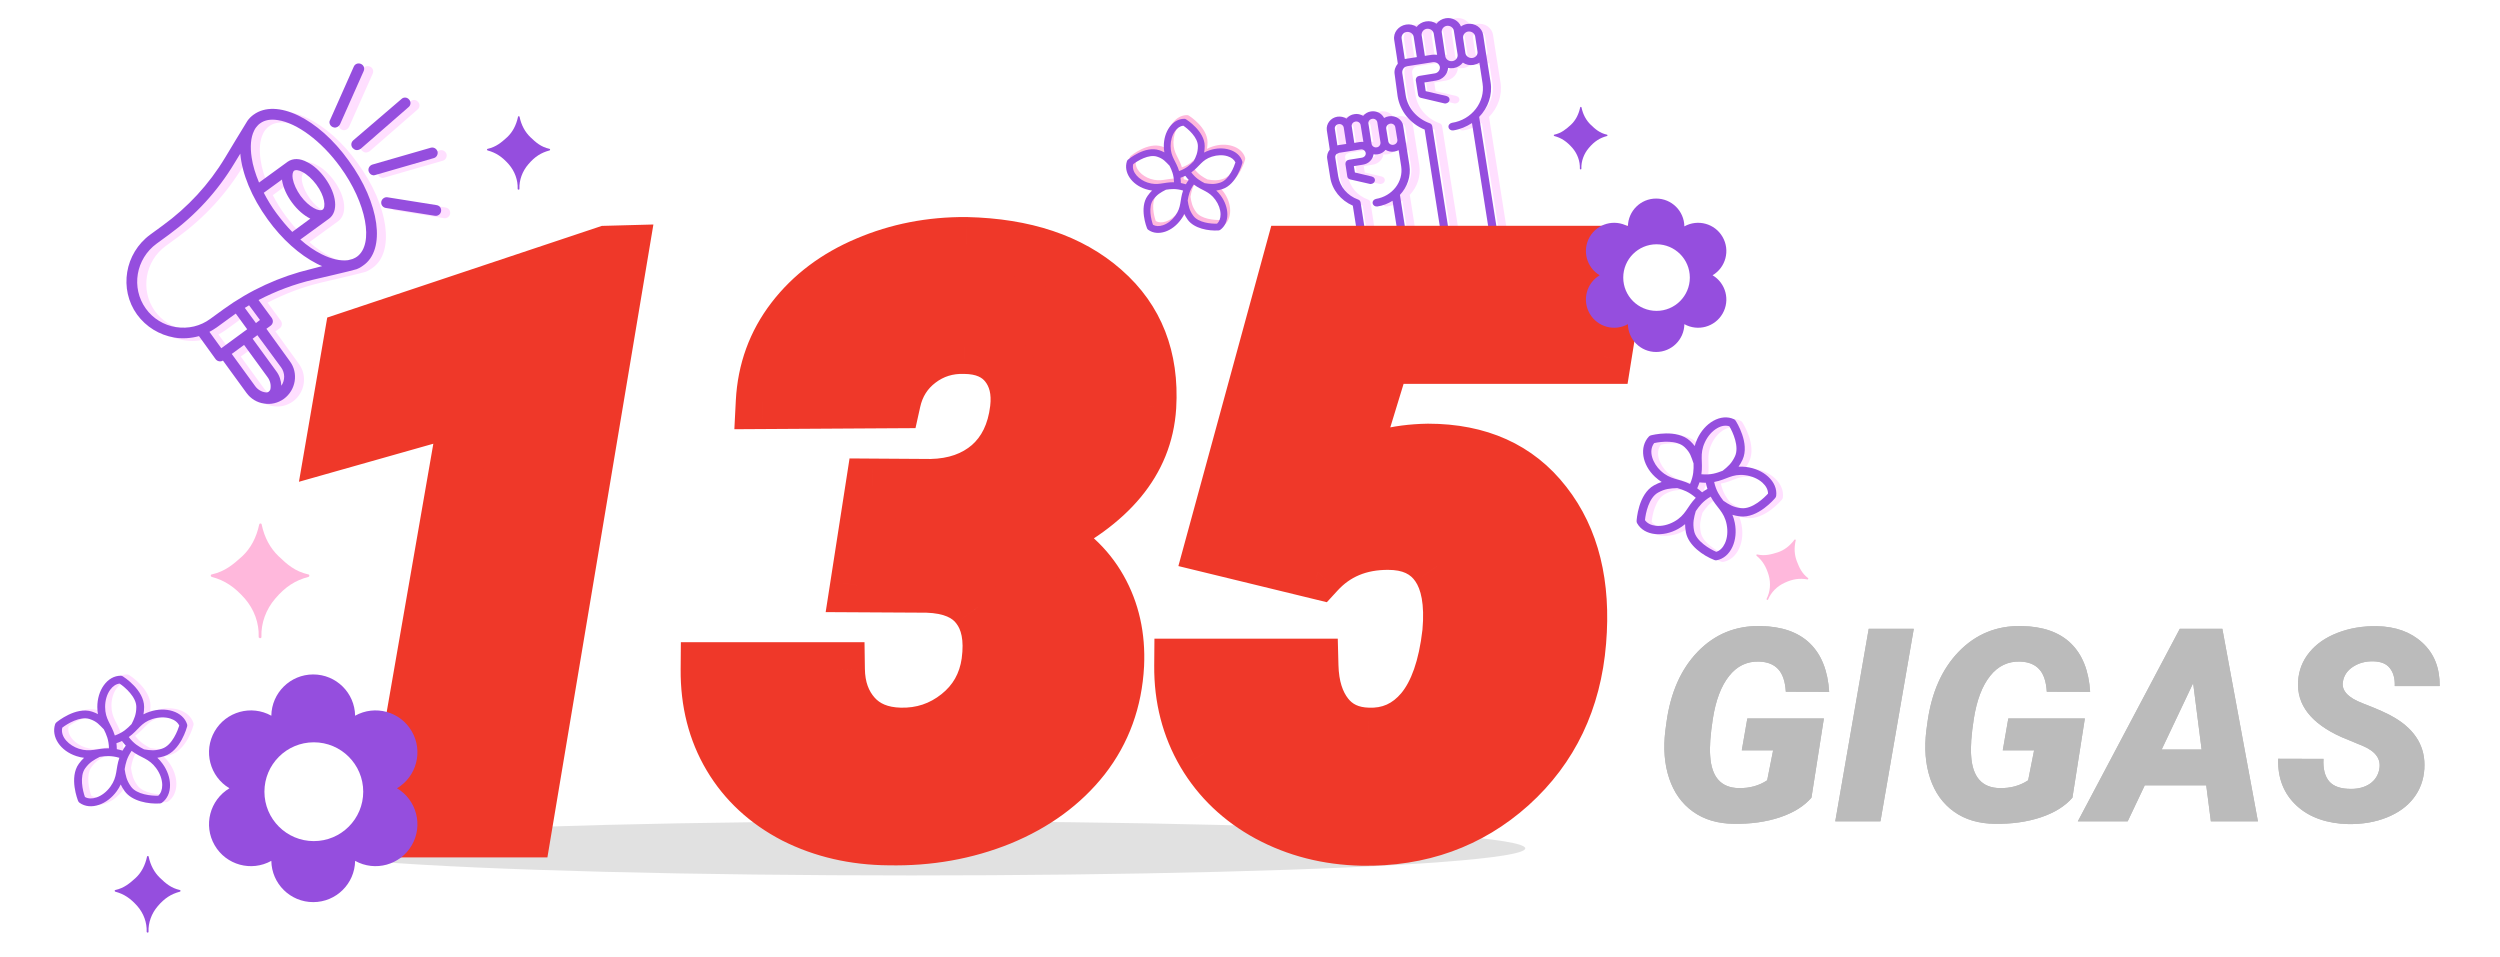 <svg width="277" height="106" viewBox="0 0 277 106" fill="none" xmlns="http://www.w3.org/2000/svg">
<g clip-path="url(#clip0)">
<g clip-path="url(#clip1)">
<path d="M172.218 15.073C173.005 15.28 173.596 15.68 174.217 16.384C174.777 17.032 175.08 17.86 175.05 18.688V18.702V18.716C175.05 18.716 175.05 18.73 175.065 18.73C175.065 18.73 175.065 18.743 175.08 18.743L175.096 18.757C175.096 18.757 175.111 18.757 175.111 18.771H175.126H175.141C175.186 18.771 175.217 18.743 175.217 18.702C175.217 18.702 175.217 18.702 175.217 18.688C175.186 17.874 175.489 17.032 176.05 16.384C176.656 15.666 177.262 15.28 178.049 15.073C178.095 15.059 178.11 15.031 178.11 14.99C178.11 14.949 178.079 14.921 178.049 14.921C177.246 14.742 176.762 14.314 176.247 13.817C175.747 13.334 175.398 12.699 175.232 11.913C175.232 11.913 175.232 11.913 175.232 11.899C175.232 11.885 175.232 11.885 175.217 11.885C175.217 11.885 175.217 11.885 175.217 11.871L175.202 11.857C175.202 11.857 175.202 11.857 175.186 11.857C175.186 11.857 175.171 11.857 175.171 11.844H175.156H175.141C175.141 11.844 175.126 11.844 175.126 11.857C175.126 11.857 175.126 11.857 175.111 11.857L175.096 11.871C175.096 11.871 175.096 11.871 175.096 11.885C175.096 11.885 175.096 11.899 175.08 11.899C175.08 11.899 175.08 11.899 175.08 11.913C174.914 12.699 174.565 13.348 174.066 13.817C173.52 14.314 173.02 14.742 172.218 14.921C172.187 14.921 172.157 14.949 172.157 14.99C172.157 15.031 172.187 15.059 172.218 15.073Z" fill="#954EDE"/>
</g>
<path d="M154.988 12.883C154.801 12.907 154.613 12.977 154.449 13.071C154.192 12.556 153.607 12.251 152.998 12.345C152.647 12.392 152.342 12.579 152.132 12.837C151.851 12.673 151.499 12.579 151.148 12.649C150.797 12.696 150.493 12.883 150.282 13.141C149.978 12.954 149.65 12.883 149.275 12.93C148.526 13.047 148.011 13.726 148.105 14.429C148.315 15.716 148.386 16.325 148.432 16.582C148.198 16.863 148.081 17.238 148.152 17.613L148.479 19.649C148.69 21.031 149.65 22.201 150.984 22.787L152.061 29.646C152.108 29.881 152.319 30.021 152.576 29.998C152.811 29.951 152.998 29.74 152.951 29.506L151.851 22.436C151.827 22.295 151.734 22.155 151.57 22.108C150.399 21.686 149.556 20.703 149.369 19.532L149.041 17.472C149.018 17.308 149.065 17.168 149.205 17.051C149.205 17.051 149.205 17.051 149.229 17.051C149.299 17.004 149.392 16.957 149.463 16.934L151.851 16.559C152.132 16.512 152.366 16.7 152.413 16.934C152.459 17.191 152.272 17.425 151.991 17.472L150.54 17.706C150.423 17.73 150.329 17.776 150.259 17.87C150.188 17.964 150.165 18.081 150.165 18.174L150.376 19.556C150.399 19.72 150.54 19.86 150.703 19.884L152.857 20.375C152.928 20.399 152.974 20.399 153.045 20.375C153.209 20.352 153.372 20.235 153.419 20.071C153.489 19.837 153.349 19.626 153.091 19.556L151.219 19.111L151.101 18.409L152.108 18.245C152.74 18.151 153.209 17.66 153.279 17.098C153.419 17.121 153.583 17.121 153.747 17.098C154.098 17.051 154.403 16.863 154.613 16.606C154.894 16.77 155.245 16.863 155.597 16.793C155.76 16.77 155.924 16.7 156.065 16.629L156.346 18.432C156.603 20.141 155.362 21.733 153.56 22.038C153.326 22.084 153.138 22.295 153.185 22.529C153.232 22.763 153.443 22.904 153.7 22.88C154.332 22.787 154.894 22.553 155.386 22.248L156.439 28.897C156.486 29.131 156.697 29.272 156.954 29.248C157.189 29.202 157.376 28.991 157.329 28.757L156.205 21.593C157.025 20.726 157.446 19.532 157.259 18.315L156.556 13.89C156.439 13.235 155.737 12.766 154.988 12.883ZM149.275 16.114C149.205 15.623 149.088 14.85 148.994 14.288C148.948 14.031 149.135 13.796 149.416 13.75C149.697 13.703 149.931 13.89 149.978 14.124L150.259 15.95L149.322 16.091C149.322 16.114 149.299 16.114 149.275 16.114ZM151.71 15.74L151.148 15.833L150.867 14.007C150.821 13.75 151.008 13.516 151.289 13.469C151.57 13.422 151.804 13.609 151.851 13.843L152.155 15.716C151.991 15.716 151.851 15.716 151.71 15.74ZM153.63 16.325C153.349 16.372 153.115 16.184 153.068 15.95L152.717 13.703C152.67 13.445 152.857 13.211 153.138 13.164C153.419 13.118 153.653 13.305 153.7 13.539L154.051 15.787C154.075 16.044 153.887 16.302 153.63 16.325ZM155.479 16.044C155.199 16.091 154.964 15.904 154.918 15.669L154.683 14.241C154.66 13.984 154.847 13.75 155.128 13.703C155.409 13.656 155.643 13.843 155.69 14.078L155.924 15.506C155.948 15.763 155.76 15.997 155.479 16.044Z" fill="#FFDFFF"/>
<path d="M165.687 5.556L165.43 3.87C165.313 3.074 164.517 2.512 163.65 2.653C163.393 2.699 163.159 2.793 162.971 2.933C162.714 2.301 162.011 1.903 161.286 2.02C160.841 2.091 160.49 2.325 160.256 2.629C159.928 2.395 159.506 2.301 159.085 2.372C158.64 2.442 158.289 2.676 158.055 2.98C157.727 2.746 157.306 2.653 156.884 2.723C156.041 2.863 155.433 3.612 155.573 4.432C155.831 6.047 155.924 6.75 155.971 7.054C155.69 7.382 155.55 7.803 155.62 8.225L155.948 10.659C156.205 12.298 157.329 13.703 158.944 14.358L161.122 28.242C161.169 28.476 161.379 28.616 161.637 28.593C161.871 28.546 162.058 28.335 162.011 28.101L159.787 13.984C159.764 13.843 159.67 13.703 159.506 13.656C158.078 13.141 157.048 11.947 156.837 10.519L156.463 8.084C156.439 7.873 156.51 7.663 156.674 7.499C156.674 7.499 156.697 7.499 156.697 7.475C156.791 7.405 156.908 7.358 157.025 7.335L159.858 6.89C160.232 6.843 160.56 7.077 160.63 7.405C160.677 7.756 160.419 8.084 160.068 8.131L158.336 8.412C158.219 8.435 158.125 8.482 158.055 8.576C157.985 8.669 157.961 8.786 157.961 8.88L158.219 10.519C158.242 10.683 158.383 10.823 158.546 10.847L161.122 11.455C161.192 11.479 161.239 11.479 161.309 11.455C161.473 11.432 161.637 11.315 161.684 11.151C161.754 10.917 161.613 10.706 161.356 10.636L159.062 10.098L158.921 9.138L160.209 8.927C160.958 8.81 161.496 8.225 161.543 7.522C161.731 7.569 161.941 7.569 162.152 7.546C162.597 7.475 162.948 7.241 163.182 6.937C163.51 7.171 163.931 7.265 164.353 7.194C164.587 7.148 164.821 7.077 165.008 6.937L165.359 9.231C165.687 11.291 164.165 13.281 161.965 13.609C161.731 13.656 161.543 13.867 161.59 14.101C161.637 14.335 161.848 14.476 162.105 14.452C162.878 14.335 163.58 14.031 164.189 13.633L166.343 27.352C166.389 27.586 166.6 27.727 166.858 27.703C167.092 27.656 167.279 27.446 167.232 27.212L164.985 12.954C165.968 11.947 166.483 10.542 166.249 9.091L165.687 5.556ZM156.744 6.539C156.65 5.954 156.51 4.994 156.393 4.268C156.346 3.917 156.58 3.589 156.954 3.542C157.329 3.495 157.657 3.729 157.727 4.057L158.078 6.328L156.884 6.515C156.837 6.515 156.791 6.539 156.744 6.539ZM159.741 6.071L158.968 6.188L158.617 3.917C158.57 3.566 158.827 3.238 159.179 3.191C159.553 3.144 159.881 3.378 159.951 3.706L160.326 6.071C160.139 6.047 159.928 6.047 159.741 6.071ZM162.011 6.773C161.637 6.82 161.309 6.586 161.239 6.258L160.841 3.589C160.794 3.238 161.052 2.91 161.403 2.863C161.777 2.816 162.105 3.051 162.175 3.378L162.597 6.047C162.644 6.398 162.386 6.726 162.011 6.773ZM164.236 6.422C163.861 6.469 163.533 6.235 163.463 5.907L163.205 4.221C163.159 3.87 163.416 3.542 163.767 3.495C164.142 3.449 164.47 3.683 164.54 4.01L164.797 5.696C164.868 6.047 164.61 6.375 164.236 6.422Z" fill="#FFDFFF"/>
<path d="M153.894 12.883C153.707 12.907 153.519 12.977 153.356 13.071C153.098 12.556 152.513 12.251 151.904 12.345C151.553 12.392 151.249 12.579 151.038 12.837C150.757 12.673 150.406 12.579 150.055 12.649C149.703 12.696 149.399 12.883 149.188 13.141C148.884 12.954 148.556 12.883 148.182 12.93C147.432 13.047 146.917 13.726 147.011 14.429C147.222 15.716 147.292 16.325 147.339 16.582C147.105 16.863 146.988 17.238 147.058 17.613L147.386 19.649C147.596 21.031 148.556 22.201 149.891 22.787L150.968 29.646C151.014 29.881 151.225 30.021 151.483 29.998C151.717 29.951 151.904 29.74 151.857 29.506L150.757 22.436C150.733 22.295 150.64 22.155 150.476 22.108C149.305 21.686 148.463 20.703 148.275 19.532L147.947 17.472C147.924 17.308 147.971 17.168 148.111 17.051C148.111 17.051 148.111 17.051 148.135 17.051C148.205 17.004 148.299 16.957 148.369 16.934L150.757 16.559C151.038 16.512 151.272 16.7 151.319 16.934C151.366 17.191 151.178 17.425 150.897 17.472L149.446 17.706C149.329 17.73 149.235 17.776 149.165 17.87C149.095 17.964 149.071 18.081 149.071 18.174L149.282 19.556C149.305 19.72 149.446 19.86 149.61 19.884L151.764 20.375C151.834 20.399 151.881 20.399 151.951 20.375C152.115 20.352 152.279 20.235 152.325 20.071C152.396 19.837 152.255 19.626 151.998 19.556L150.125 19.111L150.008 18.409L151.014 18.245C151.647 18.151 152.115 17.66 152.185 17.098C152.325 17.121 152.489 17.121 152.653 17.098C153.004 17.051 153.309 16.863 153.519 16.606C153.8 16.77 154.152 16.863 154.503 16.793C154.667 16.77 154.831 16.7 154.971 16.629L155.252 18.432C155.51 20.141 154.269 21.733 152.466 22.038C152.232 22.084 152.045 22.295 152.091 22.529C152.138 22.763 152.349 22.904 152.606 22.88C153.239 22.787 153.8 22.553 154.292 22.248L155.346 28.897C155.392 29.131 155.603 29.272 155.861 29.248C156.095 29.202 156.282 28.991 156.235 28.757L155.112 21.593C155.931 20.726 156.352 19.532 156.165 18.315L155.463 13.89C155.346 13.235 154.643 12.766 153.894 12.883ZM148.182 16.114C148.111 15.623 147.994 14.85 147.901 14.288C147.854 14.031 148.041 13.796 148.322 13.75C148.603 13.703 148.837 13.89 148.884 14.124L149.165 15.95L148.228 16.091C148.228 16.114 148.205 16.114 148.182 16.114ZM150.616 15.74L150.055 15.833L149.774 14.007C149.727 13.75 149.914 13.516 150.195 13.469C150.476 13.422 150.71 13.609 150.757 13.843L151.061 15.716C150.897 15.716 150.757 15.716 150.616 15.74ZM152.536 16.325C152.255 16.372 152.021 16.184 151.974 15.95L151.623 13.703C151.576 13.445 151.764 13.211 152.045 13.164C152.325 13.118 152.56 13.305 152.606 13.539L152.958 15.787C152.981 16.044 152.794 16.302 152.536 16.325ZM154.386 16.044C154.105 16.091 153.871 15.904 153.824 15.669L153.59 14.241C153.566 13.984 153.754 13.75 154.035 13.703C154.316 13.656 154.55 13.843 154.596 14.078L154.831 15.506C154.854 15.763 154.667 15.997 154.386 16.044Z" fill="#954EDE"/>
<path d="M164.593 5.556L164.336 3.87C164.219 3.074 163.423 2.512 162.557 2.653C162.299 2.699 162.065 2.793 161.878 2.933C161.62 2.301 160.918 1.903 160.192 2.02C159.747 2.091 159.396 2.325 159.162 2.629C158.834 2.395 158.413 2.301 157.991 2.372C157.546 2.442 157.195 2.676 156.961 2.98C156.633 2.746 156.212 2.653 155.79 2.723C154.948 2.863 154.339 3.612 154.479 4.432C154.737 6.047 154.831 6.75 154.877 7.054C154.596 7.382 154.456 7.803 154.526 8.225L154.854 10.659C155.112 12.298 156.235 13.703 157.851 14.358L160.028 28.242C160.075 28.476 160.286 28.616 160.543 28.593C160.777 28.546 160.965 28.335 160.918 28.101L158.694 13.984C158.67 13.843 158.577 13.703 158.413 13.656C156.985 13.141 155.954 11.947 155.744 10.519L155.369 8.084C155.346 7.873 155.416 7.663 155.58 7.499C155.58 7.499 155.603 7.499 155.603 7.475C155.697 7.405 155.814 7.358 155.931 7.335L158.764 6.89C159.138 6.843 159.466 7.077 159.536 7.405C159.583 7.756 159.326 8.084 158.975 8.131L157.242 8.412C157.125 8.435 157.031 8.482 156.961 8.576C156.891 8.669 156.867 8.786 156.867 8.88L157.125 10.519C157.148 10.683 157.289 10.823 157.453 10.847L160.028 11.455C160.098 11.479 160.145 11.479 160.215 11.455C160.379 11.432 160.543 11.315 160.59 11.151C160.66 10.917 160.52 10.706 160.262 10.636L157.968 10.098L157.827 9.138L159.115 8.927C159.864 8.81 160.403 8.225 160.449 7.522C160.637 7.569 160.847 7.569 161.058 7.546C161.503 7.475 161.854 7.241 162.088 6.937C162.416 7.171 162.837 7.265 163.259 7.194C163.493 7.148 163.727 7.077 163.914 6.937L164.266 9.231C164.593 11.291 163.072 13.281 160.871 13.609C160.637 13.656 160.449 13.867 160.496 14.101C160.543 14.335 160.754 14.476 161.011 14.452C161.784 14.335 162.486 14.031 163.095 13.633L165.249 27.352C165.296 27.586 165.506 27.727 165.764 27.703C165.998 27.656 166.185 27.446 166.139 27.212L163.891 12.954C164.874 11.947 165.389 10.542 165.155 9.091L164.593 5.556ZM155.65 6.539C155.556 5.954 155.416 4.994 155.299 4.268C155.252 3.917 155.486 3.589 155.861 3.542C156.235 3.495 156.563 3.729 156.633 4.057L156.985 6.328L155.79 6.515C155.744 6.515 155.697 6.539 155.65 6.539ZM158.647 6.071L157.874 6.188L157.523 3.917C157.476 3.566 157.734 3.238 158.085 3.191C158.459 3.144 158.787 3.378 158.857 3.706L159.232 6.071C159.045 6.047 158.834 6.047 158.647 6.071ZM160.918 6.773C160.543 6.82 160.215 6.586 160.145 6.258L159.747 3.589C159.7 3.238 159.958 2.91 160.309 2.863C160.684 2.816 161.011 3.051 161.082 3.378L161.503 6.047C161.55 6.398 161.292 6.726 160.918 6.773ZM163.142 6.422C162.767 6.469 162.439 6.235 162.369 5.907L162.112 4.221C162.065 3.87 162.322 3.542 162.674 3.495C163.048 3.449 163.376 3.683 163.446 4.01L163.704 5.696C163.774 6.047 163.516 6.375 163.142 6.422Z" fill="#954EDE"/>
<g filter="url(#filter0_f)">
<ellipse cx="101" cy="94" rx="68" ry="3" fill="#C4C4C4" fill-opacity="0.5"/>
</g>
<path d="M200.71 88.378C199.909 89.315 198.742 90.043 197.209 90.561C195.676 91.068 193.977 91.308 192.111 91.278C190.324 91.259 188.815 90.81 187.585 89.931C186.354 89.052 185.476 87.826 184.948 86.254C184.421 84.682 184.279 82.909 184.523 80.936L184.641 80.058C185.09 76.747 186.252 74.125 188.127 72.191C190.012 70.258 192.316 69.315 195.041 69.364C197.424 69.403 199.255 70.043 200.534 71.283C201.813 72.523 202.526 74.315 202.673 76.659L197.868 76.644C197.8 75.502 197.517 74.667 197.019 74.14C196.53 73.612 195.832 73.334 194.924 73.305C193.576 73.256 192.463 73.788 191.584 74.901C190.705 76.005 190.104 77.587 189.782 79.647C189.509 81.405 189.411 82.772 189.489 83.749C189.636 86.103 190.695 87.294 192.668 87.323C193.859 87.343 194.904 87.055 195.803 86.459L196.462 83.134H192.99L193.605 79.603H202.087L200.71 88.378ZM208.356 91H203.347L207.053 69.672H212.048L208.356 91ZM229.626 88.378C228.825 89.315 227.658 90.043 226.125 90.561C224.592 91.068 222.893 91.308 221.027 91.278C219.24 91.259 217.731 90.81 216.501 89.931C215.271 89.052 214.392 87.826 213.864 86.254C213.337 84.682 213.195 82.909 213.439 80.936L213.557 80.058C214.006 76.747 215.168 74.125 217.043 72.191C218.928 70.258 221.232 69.315 223.957 69.364C226.34 69.403 228.171 70.043 229.45 71.283C230.729 72.523 231.442 74.315 231.589 76.659L226.784 76.644C226.716 75.502 226.433 74.667 225.935 74.14C225.446 73.612 224.748 73.334 223.84 73.305C222.492 73.256 221.379 73.788 220.5 74.901C219.621 76.005 219.021 77.587 218.698 79.647C218.425 81.405 218.327 82.772 218.405 83.749C218.552 86.103 219.611 87.294 221.584 87.323C222.775 87.343 223.82 87.055 224.719 86.459L225.378 83.134H221.906L222.521 79.603H231.003L229.626 88.378ZM244.45 87.016H237.639L235.749 91H230.227L241.521 69.672H246.237L250.178 91H244.963L244.45 87.016ZM239.514 83.046H243.938L243 75.692L239.514 83.046ZM263.625 85.228C263.84 84.125 263.244 83.27 261.838 82.665L259.436 81.669C256.066 80.155 254.465 78.095 254.631 75.487C254.699 74.296 255.109 73.236 255.861 72.309C256.613 71.371 257.653 70.644 258.981 70.126C260.31 69.608 261.76 69.359 263.332 69.379C265.441 69.418 267.136 70.033 268.415 71.225C269.704 72.416 270.339 74.013 270.319 76.015H265.339C265.368 75.194 265.192 74.54 264.812 74.052C264.44 73.554 263.825 73.295 262.966 73.275C262.126 73.256 261.384 73.451 260.739 73.861C260.095 74.272 259.714 74.823 259.597 75.517C259.411 76.493 260.134 77.294 261.765 77.919C263.405 78.544 264.597 79.081 265.339 79.53C267.673 80.927 268.767 82.811 268.62 85.185C268.542 86.415 268.146 87.494 267.434 88.422C266.721 89.35 265.729 90.067 264.46 90.575C263.2 91.083 261.784 91.327 260.212 91.308C259.06 91.288 257.99 91.107 257.004 90.766C256.018 90.424 255.173 89.926 254.47 89.272C253.044 87.953 252.36 86.22 252.419 84.071L257.443 84.086C257.385 85.18 257.595 86.01 258.073 86.576C258.552 87.133 259.357 87.411 260.49 87.411C261.33 87.411 262.028 87.221 262.585 86.84C263.151 86.449 263.498 85.912 263.625 85.228Z" fill="#BBBBBB"/>
<path d="M58.113 92H43.611L51.785 44.978L36.888 49.197L38.909 37.464L67.21 28.016L68.836 27.972L58.113 92ZM96.697 53.812L103.157 53.855C105.794 53.797 107.962 53.035 109.661 51.57C111.36 50.076 112.371 47.996 112.693 45.33C112.928 43.338 112.532 41.697 111.507 40.408C110.481 39.119 108.943 38.46 106.893 38.431C104.988 38.372 103.304 38.899 101.839 40.013C100.374 41.126 99.436 42.605 99.026 44.451L84.524 44.539C84.7 41.082 85.814 38.02 87.864 35.355C89.915 32.688 92.64 30.638 96.038 29.202C99.466 27.737 103.143 27.02 107.068 27.049C113.514 27.195 118.582 28.895 122.273 32.147C125.965 35.369 127.649 39.676 127.327 45.066C126.946 51.102 123.006 55.877 115.506 59.393C118.348 60.799 120.472 62.747 121.878 65.237C123.284 67.728 123.914 70.54 123.768 73.675C123.562 77.601 122.317 81.028 120.032 83.958C117.747 86.858 114.686 89.1 110.848 90.682C107.01 92.234 102.894 92.967 98.499 92.879C94.661 92.85 91.175 92.044 88.04 90.462C84.935 88.851 82.547 86.639 80.877 83.826C79.207 81.014 78.387 77.791 78.416 74.158H92.83C92.859 76.238 93.475 77.952 94.676 79.3C95.877 80.647 97.561 81.351 99.73 81.409C102.161 81.468 104.314 80.75 106.189 79.256C108.064 77.762 109.178 75.799 109.529 73.367C109.881 70.76 109.485 68.724 108.343 67.259C107.229 65.765 105.354 64.974 102.718 64.886L94.983 64.842L96.697 53.812ZM134.271 60.535L143.147 28.016H179.622L177.776 39.529H153.299L149.388 52.317C151.761 50.794 154.705 50.003 158.221 49.944C163.846 49.944 168.167 51.893 171.185 55.789C174.231 59.685 175.491 64.783 174.964 71.082C174.437 77.586 171.902 82.889 167.361 86.99C162.82 91.062 157.327 93.04 150.882 92.923C147.103 92.835 143.66 91.956 140.555 90.286C137.479 88.616 135.091 86.346 133.392 83.475C131.692 80.574 130.857 77.337 130.887 73.763H145.301C145.359 76.048 145.931 77.879 147.015 79.256C148.099 80.633 149.622 81.351 151.585 81.409C153.987 81.497 155.979 80.603 157.562 78.728C159.144 76.824 160.154 73.939 160.594 70.071C160.887 66.819 160.447 64.358 159.275 62.688C158.104 60.989 156.272 60.14 153.782 60.14C150.589 60.14 147.996 61.224 146.004 63.392L134.271 60.535Z" fill="#EF3829"/>
<path d="M58.113 92V95H60.653L61.072 92.496L58.113 92ZM43.611 92L40.656 91.486L40.045 95H43.611V92ZM51.785 44.978L54.741 45.492L55.558 40.792L50.968 42.092L51.785 44.978ZM36.888 49.197L33.931 48.688L33.123 53.382L37.705 52.084L36.888 49.197ZM38.909 37.464L37.959 34.618L36.257 35.186L35.953 36.955L38.909 37.464ZM67.21 28.016L67.129 25.017L66.683 25.029L66.26 25.17L67.21 28.016ZM68.836 27.972L71.795 28.467L72.396 24.874L68.755 24.973L68.836 27.972ZM58.113 89H43.611V95H58.113V89ZM46.567 92.514L54.741 45.492L48.83 44.465L40.656 91.486L46.567 92.514ZM50.968 42.092L36.07 46.311L37.705 52.084L52.603 47.865L50.968 42.092ZM39.844 49.707L41.866 37.973L35.953 36.955L33.931 48.688L39.844 49.707ZM39.859 40.309L68.16 30.861L66.26 25.17L37.959 34.618L39.859 40.309ZM67.291 31.015L68.917 30.971L68.755 24.973L67.129 25.017L67.291 31.015ZM65.877 27.476L55.154 91.504L61.072 92.496L71.795 28.467L65.877 27.476ZM96.697 53.812L96.718 50.812L94.13 50.794L93.733 53.351L96.697 53.812ZM103.157 53.855L103.137 56.855L103.18 56.856L103.224 56.855L103.157 53.855ZM109.661 51.57L111.62 53.843L111.631 53.833L111.642 53.823L109.661 51.57ZM112.693 45.33L115.672 45.69L115.673 45.681L112.693 45.33ZM106.893 38.431L106.8 41.429L106.825 41.43L106.85 41.43L106.893 38.431ZM99.026 44.451L99.044 47.451L101.436 47.437L101.955 45.102L99.026 44.451ZM84.524 44.539L81.528 44.387L81.367 47.558L84.543 47.539L84.524 44.539ZM96.038 29.202L97.206 31.966L97.217 31.961L96.038 29.202ZM107.068 27.049L107.137 24.05L107.114 24.049L107.091 24.049L107.068 27.049ZM122.273 32.147L120.29 34.398L120.3 34.406L122.273 32.147ZM127.327 45.066L130.321 45.255L130.322 45.245L127.327 45.066ZM115.506 59.393L114.233 56.676L108.594 59.319L114.175 62.081L115.506 59.393ZM123.768 73.675L126.763 73.831L126.764 73.823L126.764 73.815L123.768 73.675ZM120.032 83.958L122.389 85.815L122.393 85.809L122.398 85.803L120.032 83.958ZM110.848 90.682L111.973 93.463L111.982 93.459L111.991 93.455L110.848 90.682ZM98.499 92.879L98.559 89.879L98.54 89.879L98.522 89.879L98.499 92.879ZM88.04 90.462L86.658 93.125L86.673 93.133L86.688 93.14L88.04 90.462ZM78.416 74.158V71.158H75.44L75.416 74.134L78.416 74.158ZM92.83 74.158L95.83 74.116L95.788 71.158H92.83V74.158ZM99.73 81.409L99.648 84.408L99.657 84.408L99.73 81.409ZM109.529 73.367L112.498 73.796L112.5 73.782L112.502 73.768L109.529 73.367ZM108.343 67.259L105.937 69.051L105.957 69.078L105.977 69.104L108.343 67.259ZM102.718 64.886L102.818 61.887L102.776 61.886L102.735 61.886L102.718 64.886ZM94.983 64.842L92.019 64.381L91.484 67.822L94.966 67.842L94.983 64.842ZM96.677 56.812L103.137 56.855L103.178 50.855L96.718 50.812L96.677 56.812ZM103.224 56.855C106.429 56.783 109.304 55.839 111.62 53.843L107.702 49.298C106.62 50.231 105.159 50.81 103.091 50.856L103.224 56.855ZM111.642 53.823C113.995 51.754 115.278 48.944 115.672 45.69L109.715 44.97C109.464 47.048 108.725 48.398 107.68 49.317L111.642 53.823ZM115.673 45.681C115.979 43.079 115.483 40.587 113.855 38.541L109.159 42.276C109.582 42.807 109.877 43.597 109.714 44.98L115.673 45.681ZM113.855 38.541C112.135 36.379 109.644 35.47 106.935 35.431L106.85 41.43C108.242 41.45 108.828 41.86 109.159 42.276L113.855 38.541ZM106.985 35.432C104.42 35.353 102.056 36.079 100.024 37.624L103.654 42.401C104.551 41.719 105.557 41.391 106.8 41.429L106.985 35.432ZM100.024 37.624C97.977 39.18 96.657 41.283 96.098 43.8L101.955 45.102C102.216 43.928 102.771 43.072 103.654 42.401L100.024 37.624ZM99.008 41.451L84.506 41.539L84.543 47.539L99.044 47.451L99.008 41.451ZM87.52 44.691C87.666 41.824 88.574 39.352 90.242 37.184L85.486 33.525C83.053 36.689 81.734 40.34 81.528 44.387L87.52 44.691ZM90.242 37.184C91.947 34.967 94.237 33.22 97.206 31.966L94.871 26.439C91.042 28.056 87.883 30.41 85.486 33.525L90.242 37.184ZM97.217 31.961C100.245 30.667 103.511 30.022 107.046 30.049L107.091 24.049C102.775 24.017 98.686 24.808 94.859 26.444L97.217 31.961ZM107 30.048C112.961 30.183 117.275 31.741 120.29 34.398L124.257 29.895C119.889 26.048 114.066 24.207 107.137 24.05L107 30.048ZM120.3 34.406C123.214 36.95 124.606 40.316 124.332 44.887L130.322 45.245C130.693 39.036 128.716 33.788 124.246 29.887L120.3 34.406ZM124.333 44.877C124.046 49.425 121.158 53.43 114.233 56.676L116.779 62.109C124.854 58.324 129.846 52.778 130.321 45.255L124.333 44.877ZM114.175 62.081C116.539 63.251 118.187 64.802 119.266 66.713L124.49 63.762C122.756 60.692 120.156 58.347 116.836 56.704L114.175 62.081ZM119.266 66.713C120.368 68.664 120.894 70.907 120.771 73.535L126.764 73.815C126.934 70.173 126.201 66.791 124.49 63.762L119.266 66.713ZM120.772 73.518C120.597 76.868 119.551 79.697 117.667 82.113L122.398 85.803C125.084 82.359 126.528 78.334 126.763 73.831L120.772 73.518ZM117.676 82.101C115.748 84.549 113.126 86.498 109.704 87.908L111.991 93.455C116.245 91.702 119.747 89.168 122.389 85.815L117.676 82.101ZM109.723 87.901C106.284 89.292 102.573 89.96 98.559 89.879L98.439 95.878C103.214 95.974 107.736 95.177 111.973 93.463L109.723 87.901ZM98.522 89.879C95.102 89.853 92.077 89.139 89.392 87.784L86.688 93.14C90.273 94.949 94.22 95.846 98.476 95.879L98.522 89.879ZM89.422 87.799C86.777 86.427 84.82 84.592 83.457 82.295L78.297 85.358C80.273 88.686 83.092 91.274 86.658 93.125L89.422 87.799ZM83.457 82.295C82.096 80.003 81.391 77.33 81.416 74.182L75.416 74.134C75.383 78.252 76.318 82.024 78.297 85.358L83.457 82.295ZM78.416 77.158H92.83V71.158H78.416V77.158ZM89.83 74.201C89.868 76.885 90.683 79.329 92.436 81.296L96.915 77.304C96.267 76.576 95.851 75.591 95.83 74.116L89.83 74.201ZM92.436 81.296C94.297 83.384 96.833 84.332 99.648 84.408L99.811 78.41C98.29 78.369 97.457 77.911 96.915 77.304L92.436 81.296ZM99.657 84.408C102.782 84.484 105.625 83.542 108.059 81.602L104.32 76.91C103.004 77.958 101.541 78.452 99.802 78.41L99.657 84.408ZM108.059 81.602C110.547 79.619 112.041 76.963 112.498 73.796L106.56 72.938C106.315 74.635 105.582 75.904 104.32 76.91L108.059 81.602ZM112.502 73.768C112.916 70.698 112.524 67.741 110.708 65.414L105.977 69.104C106.447 69.706 106.845 70.821 106.556 72.966L112.502 73.768ZM110.748 65.466C108.89 62.972 105.969 61.992 102.818 61.887L102.618 67.884C104.74 67.955 105.569 68.557 105.937 69.051L110.748 65.466ZM102.735 61.886L95 61.842L94.966 67.842L102.701 67.886L102.735 61.886ZM97.948 65.302L99.662 54.272L93.733 53.351L92.019 64.381L97.948 65.302ZM134.271 60.535L131.376 59.745L130.564 62.721L133.561 63.45L134.271 60.535ZM143.147 28.016V25.016H140.857L140.253 27.226L143.147 28.016ZM179.622 28.016L182.584 28.491L183.141 25.016H179.622V28.016ZM177.776 39.529V42.529H180.334L180.739 40.004L177.776 39.529ZM153.299 39.529V36.529H151.079L150.43 38.652L153.299 39.529ZM149.388 52.317L146.519 51.44L144.127 59.259L151.008 54.842L149.388 52.317ZM158.221 49.944V46.944H158.196L158.171 46.945L158.221 49.944ZM171.185 55.789L168.813 57.626L168.821 57.637L171.185 55.789ZM174.964 71.082L171.974 70.832L171.974 70.84L174.964 71.082ZM167.361 86.99L169.364 89.224L169.372 89.216L167.361 86.99ZM150.882 92.923L150.812 95.922L150.82 95.922L150.827 95.922L150.882 92.923ZM140.555 90.286L139.123 92.923L139.134 92.928L140.555 90.286ZM133.392 83.475L130.803 84.991L130.81 85.003L133.392 83.475ZM130.887 73.763V70.763H127.911L127.887 73.738L130.887 73.763ZM145.301 73.763L148.3 73.686L148.225 70.763H145.301V73.763ZM151.585 81.409L151.695 78.411L151.685 78.411L151.674 78.41L151.585 81.409ZM157.562 78.728L159.854 80.663L159.862 80.654L159.869 80.646L157.562 78.728ZM160.594 70.071L163.575 70.41L163.579 70.375L163.582 70.341L160.594 70.071ZM159.275 62.688L156.806 64.392L156.813 64.402L156.82 64.412L159.275 62.688ZM146.004 63.392L145.294 66.306L147.015 66.725L148.213 65.421L146.004 63.392ZM137.165 61.325L146.042 28.806L140.253 27.226L131.376 59.745L137.165 61.325ZM143.147 31.016H179.622V25.016H143.147V31.016ZM176.66 27.541L174.814 39.054L180.739 40.004L182.584 28.491L176.66 27.541ZM177.776 36.529H153.299V42.529H177.776V36.529ZM150.43 38.652L146.519 51.44L152.257 53.195L156.168 40.407L150.43 38.652ZM151.008 54.842C152.809 53.686 155.176 52.995 158.271 52.944L158.171 46.945C154.235 47.01 150.713 47.902 147.767 49.793L151.008 54.842ZM158.221 52.944C163.067 52.944 166.449 54.573 168.813 57.626L173.556 53.952C169.885 49.212 164.625 46.944 158.221 46.944V52.944ZM168.821 57.637C171.284 60.786 172.457 65.069 171.974 70.832L177.953 71.332C178.526 64.497 177.179 58.585 173.548 53.941L168.821 57.637ZM171.974 70.84C171.504 76.637 169.284 81.211 165.35 84.764L169.372 89.216C174.521 84.567 177.369 78.535 177.954 71.325L171.974 70.84ZM165.358 84.757C161.416 88.292 156.671 90.028 150.936 89.923L150.827 95.922C157.983 96.052 164.225 93.833 169.364 89.224L165.358 84.757ZM150.952 89.924C147.61 89.846 144.635 89.074 141.976 87.644L139.134 92.928C142.685 94.838 146.595 95.824 150.812 95.922L150.952 89.924ZM141.986 87.65C139.362 86.225 137.382 84.328 135.973 81.947L130.81 85.003C132.799 88.364 135.595 91.007 139.123 92.923L141.986 87.65ZM135.98 81.958C134.572 79.555 133.861 76.856 133.887 73.787L127.887 73.738C127.853 77.818 128.813 81.594 130.803 84.991L135.98 81.958ZM130.887 76.763H145.301V70.763H130.887V76.763ZM142.302 73.84C142.372 76.575 143.067 79.091 144.657 81.112L149.372 77.4C148.795 76.667 148.347 75.521 148.3 73.686L142.302 73.84ZM144.657 81.112C146.361 83.276 148.765 84.326 151.495 84.408L151.674 78.41C150.479 78.375 149.836 77.99 149.372 77.4L144.657 81.112ZM151.475 84.407C154.821 84.53 157.692 83.226 159.854 80.663L155.269 76.794C154.267 77.981 153.153 78.465 151.695 78.411L151.475 84.407ZM159.869 80.646C161.981 78.103 163.104 74.552 163.575 70.41L157.613 69.733C157.205 73.325 156.306 75.546 155.254 76.811L159.869 80.646ZM163.582 70.341C163.902 66.781 163.493 63.475 161.731 60.965L156.82 64.412C157.402 65.242 157.871 66.858 157.606 69.802L163.582 70.341ZM161.745 60.985C159.893 58.3 157.027 57.14 153.782 57.14V63.14C155.518 63.14 156.314 63.678 156.806 64.392L161.745 60.985ZM153.782 57.14C149.829 57.14 146.407 58.519 143.795 61.362L148.213 65.421C149.585 63.928 151.349 63.14 153.782 63.14V57.14ZM146.714 60.477L134.98 57.62L133.561 63.45L145.294 66.306L146.714 60.477Z" fill="#EF3829"/>
<path d="M200.71 88.378C199.909 89.315 198.742 90.043 197.209 90.561C195.676 91.068 193.977 91.308 192.111 91.278C190.324 91.259 188.815 90.81 187.585 89.931C186.354 89.052 185.476 87.826 184.948 86.254C184.421 84.682 184.279 82.909 184.523 80.936L184.641 80.058C185.09 76.747 186.252 74.125 188.127 72.191C190.012 70.258 192.316 69.315 195.041 69.364C197.424 69.403 199.255 70.043 200.534 71.283C201.813 72.523 202.526 74.315 202.673 76.659L197.868 76.644C197.8 75.502 197.517 74.667 197.019 74.14C196.53 73.612 195.832 73.334 194.924 73.305C193.576 73.256 192.463 73.788 191.584 74.901C190.705 76.005 190.104 77.587 189.782 79.647C189.509 81.405 189.411 82.772 189.489 83.749C189.636 86.103 190.695 87.294 192.668 87.323C193.859 87.343 194.904 87.055 195.803 86.459L196.462 83.134H192.99L193.605 79.603H202.087L200.71 88.378ZM208.356 91H203.347L207.053 69.672H212.048L208.356 91ZM229.626 88.378C228.825 89.315 227.658 90.043 226.125 90.561C224.592 91.068 222.893 91.308 221.027 91.278C219.24 91.259 217.731 90.81 216.501 89.931C215.271 89.052 214.392 87.826 213.864 86.254C213.337 84.682 213.195 82.909 213.439 80.936L213.557 80.058C214.006 76.747 215.168 74.125 217.043 72.191C218.928 70.258 221.232 69.315 223.957 69.364C226.34 69.403 228.171 70.043 229.45 71.283C230.729 72.523 231.442 74.315 231.589 76.659L226.784 76.644C226.716 75.502 226.433 74.667 225.935 74.14C225.446 73.612 224.748 73.334 223.84 73.305C222.492 73.256 221.379 73.788 220.5 74.901C219.621 76.005 219.021 77.587 218.698 79.647C218.425 81.405 218.327 82.772 218.405 83.749C218.552 86.103 219.611 87.294 221.584 87.323C222.775 87.343 223.82 87.055 224.719 86.459L225.378 83.134H221.906L222.521 79.603H231.003L229.626 88.378ZM244.45 87.016H237.639L235.749 91H230.227L241.521 69.672H246.237L250.178 91H244.963L244.45 87.016ZM239.514 83.046H243.938L243 75.692L239.514 83.046ZM263.625 85.228C263.84 84.125 263.244 83.27 261.838 82.665L259.436 81.669C256.066 80.155 254.465 78.095 254.631 75.487C254.699 74.296 255.109 73.236 255.861 72.309C256.613 71.371 257.653 70.644 258.981 70.126C260.31 69.608 261.76 69.359 263.332 69.379C265.441 69.418 267.136 70.033 268.415 71.225C269.704 72.416 270.339 74.013 270.319 76.015H265.339C265.368 75.194 265.192 74.54 264.812 74.052C264.44 73.554 263.825 73.295 262.966 73.275C262.126 73.256 261.384 73.451 260.739 73.861C260.095 74.272 259.714 74.823 259.597 75.517C259.411 76.493 260.134 77.294 261.765 77.919C263.405 78.544 264.597 79.081 265.339 79.53C267.673 80.927 268.767 82.811 268.62 85.185C268.542 86.415 268.146 87.494 267.434 88.422C266.721 89.35 265.729 90.067 264.46 90.575C263.2 91.083 261.784 91.327 260.212 91.308C259.06 91.288 257.99 91.107 257.004 90.766C256.018 90.424 255.173 89.926 254.47 89.272C253.044 87.953 252.36 86.22 252.419 84.071L257.443 84.086C257.385 85.18 257.595 86.01 258.073 86.576C258.552 87.133 259.357 87.411 260.49 87.411C261.33 87.411 262.028 87.221 262.585 86.84C263.151 86.449 263.498 85.912 263.625 85.228Z" fill="#BBBBBB"/>
<g clip-path="url(#clip2)">
<path d="M29.096 12.997C28.833 13.181 28.596 13.418 28.412 13.681C28.28 13.865 25.94 17.757 25.94 17.757C24.151 20.729 21.811 23.254 19.023 25.279L17.656 26.278C14.815 28.356 14.158 32.327 16.183 35.141C17.182 36.508 18.655 37.403 20.312 37.692C21.232 37.85 22.179 37.771 23.047 37.534L24.888 40.085C24.993 40.217 25.125 40.295 25.282 40.322C25.414 40.348 25.572 40.322 25.703 40.243L28.307 43.819C28.78 44.477 29.49 44.898 30.253 45.003C31.015 45.134 31.804 44.95 32.462 44.477C33.777 43.504 34.092 41.637 33.119 40.322L30.516 36.719L30.989 36.377C31.121 36.272 31.2 36.14 31.226 35.982C31.252 35.825 31.2 35.667 31.121 35.535L29.648 33.537C31.568 32.537 33.593 31.775 35.723 31.275C35.723 31.275 40.167 30.249 40.509 30.118C40.877 29.986 41.219 29.723 41.219 29.723C43.797 27.988 43.06 22.78 39.641 18.099C36.275 13.366 31.62 11.156 29.096 12.997ZM24.204 37.061C24.493 36.903 24.756 36.745 25.019 36.561L26.466 35.509C26.676 35.351 26.913 35.194 27.123 35.036L28.386 36.771L25.519 38.849L24.204 37.061ZM29.28 43.083L26.676 39.506L28.044 38.507L30.647 42.084C30.936 42.478 31.042 42.925 30.963 43.399C30.91 43.635 30.674 43.819 30.437 43.767C29.99 43.714 29.569 43.477 29.28 43.083ZM32.146 40.979C32.593 41.584 32.593 42.399 32.173 43.004C32.146 42.426 31.962 41.847 31.594 41.374L28.99 37.797L29.516 37.403L32.146 40.979ZM29.806 35.746L29.359 36.088L28.123 34.404C28.28 34.299 28.438 34.22 28.596 34.115L29.806 35.746ZM35.486 30.065C31.962 30.907 28.701 32.406 25.756 34.536L24.309 35.588C23.205 36.403 21.863 36.719 20.496 36.508C19.155 36.298 17.945 35.562 17.156 34.457C15.525 32.169 16.052 28.934 18.366 27.251L19.733 26.252C22.652 24.122 25.098 21.465 26.965 18.362L27.623 17.284C27.807 19.467 28.859 22.097 30.674 24.595C32.252 26.778 34.198 28.514 36.117 29.487C36.301 29.592 36.512 29.671 36.696 29.75L35.486 30.065ZM32.252 20.151C32.252 20.177 32.252 20.203 32.252 20.256C32.383 21.045 32.751 21.886 33.33 22.675C33.961 23.543 34.697 24.148 35.381 24.49L33.382 25.963C32.778 25.358 32.199 24.648 31.647 23.911C31.094 23.175 30.621 22.386 30.227 21.623L32.252 20.151ZM36.775 23.517C36.433 23.78 35.276 23.28 34.329 21.991C33.882 21.36 33.566 20.677 33.461 20.098C33.382 19.677 33.461 19.309 33.619 19.204C33.698 19.151 33.829 19.125 33.987 19.151C34.145 19.177 34.329 19.23 34.513 19.335C35.039 19.598 35.618 20.124 36.065 20.729C37.011 22.018 37.117 23.254 36.775 23.517ZM40.562 28.724C40.404 28.829 40.325 28.882 40.062 28.987C39.799 29.066 39.562 29.118 39.562 29.118C38.747 29.224 37.748 29.013 36.643 28.461C35.854 28.067 35.039 27.514 34.276 26.831L37.459 24.516C38.511 23.753 38.327 21.834 37.011 20.019C36.433 19.23 35.749 18.599 35.039 18.257C34.198 17.836 33.435 17.836 32.883 18.231L29.701 20.545C29.306 19.598 29.017 18.678 28.885 17.784C28.701 16.574 28.78 15.548 29.148 14.812C29.148 14.812 29.253 14.575 29.385 14.418C29.49 14.286 29.648 14.102 29.806 13.997C30.332 13.602 31.015 13.497 31.804 13.629C33.882 13.944 36.591 15.916 38.695 18.809C41.614 22.78 42.455 27.33 40.562 28.724Z" fill="#FFDFFF"/>
<path d="M49.372 22.991L43.928 22.123C43.613 22.071 43.297 22.308 43.244 22.623C43.192 22.965 43.428 23.254 43.744 23.307L49.188 24.175C49.53 24.227 49.819 23.991 49.872 23.675C49.924 23.36 49.714 23.044 49.372 22.991Z" fill="#FFDFFF"/>
<path d="M41.85 19.282C41.929 19.519 42.113 19.676 42.324 19.703C42.403 19.729 42.508 19.703 42.587 19.676L49.056 17.809C49.372 17.73 49.556 17.388 49.477 17.073C49.372 16.757 49.056 16.573 48.741 16.652L42.271 18.519C41.929 18.624 41.745 18.94 41.85 19.282Z" fill="#FFDFFF"/>
<path d="M40.089 16.679C40.194 16.785 40.325 16.863 40.457 16.89C40.614 16.916 40.798 16.863 40.956 16.758L46.269 12.13C46.532 11.919 46.558 11.525 46.321 11.288C46.111 11.025 45.716 10.999 45.48 11.236L40.141 15.838C39.904 16.048 39.878 16.416 40.089 16.679Z" fill="#FFDFFF"/>
<path d="M37.853 14.365C37.906 14.392 37.958 14.392 38.011 14.418C38.274 14.471 38.537 14.313 38.668 14.076L41.298 8.159C41.43 7.843 41.298 7.501 40.983 7.37C40.667 7.238 40.325 7.37 40.194 7.686L37.564 13.603C37.432 13.866 37.564 14.208 37.853 14.365Z" fill="#FFDFFF"/>
<path d="M28.096 12.707C27.833 12.891 27.597 13.128 27.413 13.391C27.281 13.575 24.941 17.467 24.941 17.467C23.152 20.439 20.812 22.963 18.024 24.988L16.656 25.988C13.816 28.065 13.159 32.036 15.184 34.85C16.183 36.218 17.656 37.112 19.313 37.401C20.233 37.559 21.18 37.48 22.048 37.243L23.889 39.794C23.994 39.926 24.125 40.005 24.283 40.031C24.415 40.057 24.572 40.031 24.704 39.952L27.307 43.529C27.781 44.186 28.491 44.607 29.253 44.712C30.016 44.844 30.805 44.66 31.463 44.186C32.778 43.213 33.093 41.346 32.12 40.031L29.517 36.428L29.99 36.086C30.121 35.981 30.2 35.85 30.227 35.692C30.253 35.534 30.2 35.376 30.121 35.245L28.649 33.246C30.568 32.247 32.593 31.484 34.724 30.984C34.724 30.984 39.168 29.959 39.51 29.827C39.878 29.696 40.22 29.433 40.22 29.433C42.797 27.697 42.061 22.49 38.642 17.809C35.276 13.101 30.621 10.866 28.096 12.707ZM23.205 36.77C23.494 36.612 23.757 36.455 24.02 36.27L25.466 35.218C25.677 35.061 25.914 34.903 26.124 34.745L27.386 36.481L24.52 38.585L23.205 36.77ZM28.28 42.793L25.677 39.216L27.044 38.217L29.648 41.793C29.937 42.188 30.043 42.635 29.964 43.108C29.911 43.345 29.674 43.529 29.438 43.476C28.991 43.424 28.57 43.187 28.28 42.793ZM31.147 40.715C31.594 41.32 31.594 42.135 31.173 42.74C31.147 42.161 30.963 41.583 30.595 41.109L27.991 37.533L28.517 37.138L31.147 40.715ZM28.806 35.455L28.359 35.797L27.123 34.114C27.281 34.009 27.439 33.93 27.597 33.825L28.806 35.455ZM34.487 29.801C30.963 30.643 27.702 32.142 24.756 34.272L23.31 35.324C22.206 36.139 20.864 36.455 19.497 36.244C18.155 36.034 16.946 35.297 16.157 34.193C14.5 31.879 15.052 28.67 17.366 26.987L18.734 25.988C21.653 23.858 24.099 21.201 25.966 18.098L26.624 17.02C26.808 19.203 27.86 21.832 29.674 24.331C31.252 26.514 33.198 28.249 35.118 29.222C35.302 29.328 35.513 29.407 35.697 29.485L34.487 29.801ZM31.252 19.886C31.252 19.913 31.252 19.939 31.252 19.992C31.384 20.78 31.752 21.622 32.331 22.411C32.962 23.279 33.698 23.884 34.382 24.226L32.383 25.698C31.778 25.093 31.2 24.384 30.647 23.647C30.095 22.911 29.622 22.122 29.227 21.359L31.252 19.886ZM35.749 23.226C35.407 23.489 34.25 22.99 33.303 21.701C32.856 21.07 32.541 20.386 32.436 19.808C32.357 19.387 32.436 19.018 32.593 18.913C32.672 18.861 32.804 18.834 32.962 18.861C33.119 18.887 33.303 18.94 33.488 19.045C34.014 19.308 34.592 19.834 35.039 20.439C36.012 21.727 36.117 22.99 35.749 23.226ZM39.563 28.433C39.405 28.539 39.326 28.591 39.063 28.697C38.8 28.775 38.563 28.828 38.563 28.828C37.748 28.933 36.749 28.723 35.644 28.171C34.855 27.776 34.04 27.224 33.277 26.54L36.459 24.226C37.511 23.463 37.327 21.543 36.012 19.729C35.434 18.94 34.75 18.308 34.04 17.967C33.225 17.52 32.462 17.52 31.883 17.914L28.701 20.228C28.307 19.282 28.017 18.361 27.886 17.467C27.702 16.257 27.781 15.232 28.149 14.495C28.149 14.495 28.254 14.258 28.386 14.101C28.491 13.969 28.649 13.785 28.806 13.68C29.332 13.285 30.016 13.18 30.805 13.312C32.883 13.627 35.592 15.6 37.695 18.493C40.615 22.49 41.456 27.04 39.563 28.433Z" fill="#954EDE"/>
<path d="M48.373 22.727L42.929 21.859C42.614 21.806 42.298 22.043 42.245 22.359C42.193 22.701 42.429 22.99 42.745 23.042L48.189 23.91C48.531 23.963 48.82 23.726 48.873 23.41C48.925 23.069 48.715 22.779 48.373 22.727Z" fill="#954EDE"/>
<path d="M40.851 18.994C40.93 19.23 41.114 19.388 41.325 19.415C41.404 19.441 41.509 19.415 41.588 19.388L48.057 17.521C48.373 17.442 48.557 17.1 48.478 16.785C48.373 16.469 48.057 16.285 47.742 16.364L41.272 18.231C40.93 18.336 40.746 18.678 40.851 18.994Z" fill="#954EDE"/>
<path d="M39.09 16.416C39.195 16.521 39.326 16.6 39.458 16.626C39.615 16.652 39.8 16.6 39.957 16.494L45.27 11.866C45.533 11.656 45.559 11.261 45.322 11.024C45.112 10.761 44.717 10.735 44.481 10.972L39.142 15.548C38.879 15.784 38.853 16.153 39.09 16.416Z" fill="#954EDE"/>
<path d="M36.854 14.074C36.907 14.101 36.959 14.101 37.012 14.127C37.275 14.18 37.538 14.022 37.669 13.785L40.299 7.868C40.431 7.552 40.299 7.21 39.983 7.079C39.668 6.947 39.326 7.079 39.194 7.395L36.565 13.312C36.407 13.575 36.565 13.943 36.854 14.074Z" fill="#954EDE"/>
</g>
<path d="M54.028 16.671C54.954 16.914 55.648 17.384 56.378 18.211C57.037 18.974 57.393 19.947 57.357 20.92V20.936V20.952C57.357 20.952 57.357 20.968 57.375 20.968C57.375 20.968 57.375 20.985 57.393 20.985L57.41 21.001C57.41 21.001 57.428 21.001 57.428 21.017H57.446H57.464C57.517 21.017 57.553 20.985 57.553 20.936C57.553 20.936 57.553 20.936 57.553 20.92C57.517 19.963 57.873 18.974 58.532 18.211C59.244 17.368 59.956 16.914 60.882 16.671C60.935 16.654 60.953 16.622 60.953 16.573C60.953 16.525 60.917 16.492 60.882 16.492C59.938 16.282 59.368 15.779 58.763 15.195C58.176 14.627 57.766 13.881 57.571 12.957C57.571 12.957 57.571 12.957 57.571 12.941C57.571 12.925 57.571 12.925 57.553 12.925C57.553 12.925 57.553 12.925 57.553 12.908L57.535 12.892C57.535 12.892 57.535 12.892 57.517 12.892C57.517 12.892 57.499 12.892 57.499 12.876H57.482H57.464C57.464 12.876 57.446 12.876 57.446 12.892C57.446 12.892 57.446 12.892 57.428 12.892L57.41 12.908C57.41 12.908 57.41 12.908 57.41 12.925C57.41 12.925 57.41 12.941 57.393 12.941C57.393 12.941 57.393 12.941 57.393 12.957C57.197 13.881 56.787 14.644 56.2 15.195C55.559 15.779 54.972 16.282 54.028 16.492C53.993 16.492 53.957 16.525 53.957 16.573C53.957 16.622 53.993 16.654 54.028 16.671Z" fill="#954EDE"/>
<g clip-path="url(#clip3)">
<path d="M194.631 61.581C195.299 62.135 195.69 62.786 195.973 63.745C196.223 64.623 196.144 65.559 195.743 66.345L195.737 66.359L195.73 66.372C195.73 66.372 195.724 66.385 195.739 66.392C195.739 66.392 195.733 66.405 195.747 66.412L195.756 66.432C195.756 66.432 195.77 66.439 195.764 66.453L195.779 66.459L195.793 66.466C195.837 66.487 195.879 66.474 195.898 66.433C195.898 66.433 195.898 66.433 195.904 66.42C196.24 65.62 196.911 64.943 197.744 64.569C198.651 64.148 199.41 64.047 200.264 64.201C200.314 64.208 200.341 64.188 200.36 64.148C200.378 64.108 200.361 64.068 200.332 64.054C199.637 63.52 199.361 62.889 199.087 62.178C198.821 61.487 198.77 60.717 198.962 59.883C198.962 59.883 198.962 59.883 198.969 59.869C198.975 59.856 198.975 59.856 198.96 59.849C198.96 59.849 198.96 59.849 198.966 59.836L198.958 59.816C198.958 59.816 198.958 59.816 198.943 59.809C198.943 59.809 198.929 59.802 198.935 59.789L198.92 59.782L198.906 59.775C198.906 59.775 198.891 59.768 198.885 59.782C198.885 59.782 198.885 59.782 198.87 59.775L198.849 59.781C198.849 59.781 198.849 59.781 198.843 59.795C198.843 59.795 198.837 59.808 198.822 59.801C198.822 59.801 198.822 59.801 198.816 59.815C198.302 60.499 197.674 60.969 196.98 61.198C196.23 61.433 195.555 61.621 194.699 61.434C194.67 61.42 194.629 61.434 194.61 61.474C194.591 61.514 194.608 61.554 194.631 61.581Z" fill="#FFB8DC"/>
</g>
<path d="M184.123 53.018C184.374 53.252 184.618 53.434 184.857 53.581C184.59 53.667 184.31 53.786 184.009 53.953C182.253 54.928 182.083 57.783 182.076 57.904C182.072 57.99 182.091 58.076 182.133 58.151C182.535 58.874 183.275 59.255 184.097 59.348C184.934 59.443 185.855 59.24 186.689 58.777C186.989 58.61 187.238 58.434 187.451 58.253C187.451 58.533 187.477 58.837 187.543 59.174C187.824 60.612 189.441 61.748 190.703 62.233C190.784 62.264 190.872 62.272 190.956 62.255C191.709 62.108 192.329 61.576 192.702 60.757C193.051 59.991 193.142 59.053 192.959 58.115C192.892 57.775 192.801 57.481 192.693 57.22C192.937 57.295 193.212 57.355 193.53 57.394C195.522 57.636 197.364 55.444 197.441 55.35C197.498 55.282 197.533 55.2 197.544 55.113C197.637 54.352 197.317 53.595 196.644 52.982C196.015 52.41 195.146 52.031 194.198 51.916C193.895 51.879 193.622 51.872 193.371 51.887C193.526 51.669 193.674 51.42 193.811 51.125C194.658 49.304 193.118 46.894 193.052 46.793C193.005 46.72 192.939 46.662 192.86 46.626C192.165 46.303 191.351 46.369 190.568 46.812C189.835 47.227 189.21 47.932 188.807 48.798C188.675 49.082 188.581 49.348 188.516 49.6C188.38 49.417 188.215 49.229 188.007 49.036C186.537 47.667 183.769 48.388 183.652 48.419C183.569 48.441 183.493 48.486 183.435 48.55C182.364 49.7 182.667 51.662 184.123 53.018V53.018ZM186.243 57.972C185.574 58.344 184.849 58.508 184.201 58.434C183.665 58.373 183.245 58.154 183.005 57.812C183.075 57.038 183.431 55.326 184.456 54.757C185.22 54.332 185.785 54.29 186.589 54.26C187.242 54.451 187.874 54.667 188.634 55.335C187.648 56.353 187.533 57.256 186.243 57.972ZM189.046 53.628C189.297 53.656 189.53 53.668 189.748 53.667C189.799 53.915 189.859 54.141 189.927 54.348C189.708 54.473 189.512 54.6 189.335 54.729C189.148 54.559 188.967 54.412 188.791 54.283C188.894 54.053 188.978 53.836 189.046 53.628V53.628ZM191.865 60.376C191.641 60.868 191.303 61.199 190.903 61.322C190.189 61.016 188.67 60.148 188.446 58.997C188.269 58.092 188.436 57.504 188.63 56.823L188.633 56.815C189.016 56.254 189.417 55.719 190.287 55.203C190.949 56.453 191.773 56.843 192.056 58.292C192.203 59.042 192.135 59.783 191.865 60.376ZM194.086 52.829C194.836 52.92 195.543 53.224 196.025 53.663C196.428 54.03 196.643 54.454 196.639 54.87C196.276 55.268 194.925 56.637 193.642 56.481C192.765 56.374 192.34 56.096 191.694 55.661C191.278 55.122 190.892 54.574 190.67 53.583C192.065 53.324 192.63 52.651 194.086 52.829V52.829ZM191.021 47.612C191.491 47.346 191.959 47.277 192.355 47.413C192.753 48.079 193.471 49.674 192.977 50.737C192.603 51.541 192.143 51.921 191.613 52.338C190.953 52.59 190.318 52.823 189.257 52.725C189.456 51.324 189.018 50.525 189.641 49.186C189.963 48.492 190.454 47.934 191.021 47.612V47.612ZM184.025 49.274C184.782 49.101 186.522 48.91 187.381 49.71C188.042 50.325 188.133 50.814 188.387 51.526C188.408 52.206 188.398 52.874 187.997 53.804C186.729 53.183 185.827 53.348 184.75 52.345C183.896 51.55 183.328 50.179 184.025 49.274Z" fill="#FFDFFF"/>
<g clip-path="url(#clip4)">
<path d="M183.381 52.839C183.632 53.073 183.876 53.255 184.115 53.402C183.848 53.488 183.568 53.607 183.267 53.774C181.511 54.75 181.341 57.604 181.334 57.725C181.33 57.811 181.349 57.897 181.391 57.972C181.793 58.695 182.533 59.076 183.355 59.169C184.192 59.265 185.113 59.062 185.947 58.598C186.247 58.431 186.496 58.256 186.709 58.074C186.709 58.354 186.735 58.658 186.801 58.995C187.082 60.433 188.7 61.57 189.961 62.054C190.042 62.085 190.13 62.093 190.214 62.077C190.967 61.929 191.587 61.398 191.96 60.579C192.309 59.812 192.4 58.874 192.217 57.937C192.151 57.596 192.059 57.303 191.951 57.041C192.195 57.117 192.47 57.176 192.789 57.215C194.78 57.458 196.622 55.265 196.699 55.172C196.756 55.104 196.791 55.021 196.802 54.934C196.895 54.173 196.575 53.416 195.902 52.804C195.273 52.231 194.404 51.853 193.456 51.737C193.153 51.7 192.88 51.694 192.629 51.708C192.784 51.491 192.932 51.241 193.069 50.947C193.916 49.125 192.376 46.716 192.31 46.614C192.263 46.541 192.197 46.484 192.118 46.447C191.423 46.124 190.609 46.19 189.826 46.633C189.093 47.048 188.468 47.753 188.065 48.619C187.933 48.904 187.839 49.169 187.774 49.421C187.638 49.238 187.473 49.05 187.266 48.858C185.795 47.489 183.028 48.209 182.91 48.24C182.827 48.262 182.752 48.308 182.693 48.371C181.622 49.521 181.925 51.484 183.381 52.839V52.839ZM185.501 57.794C184.832 58.165 184.107 58.329 183.459 58.256C182.923 58.195 182.503 57.975 182.263 57.633C182.333 56.86 182.689 55.147 183.714 54.578C184.478 54.153 185.043 54.111 185.847 54.082C186.5 54.272 187.132 54.489 187.892 55.156C186.906 56.174 186.791 57.077 185.501 57.794ZM188.304 53.449C188.555 53.477 188.788 53.489 189.006 53.489C189.057 53.736 189.117 53.962 189.185 54.17C188.966 54.295 188.77 54.422 188.593 54.55C188.407 54.38 188.225 54.233 188.049 54.105C188.152 53.875 188.236 53.657 188.304 53.449V53.449ZM191.123 60.197C190.899 60.689 190.561 61.02 190.161 61.143C189.447 60.837 187.929 59.969 187.704 58.819C187.527 57.914 187.694 57.326 187.889 56.645L187.891 56.636C188.274 56.075 188.675 55.54 189.545 55.024C190.207 56.275 191.031 56.664 191.314 58.113C191.461 58.864 191.393 59.604 191.123 60.197ZM193.345 52.65C194.094 52.741 194.801 53.045 195.283 53.484C195.686 53.851 195.901 54.275 195.897 54.691C195.534 55.089 194.183 56.458 192.9 56.302C192.023 56.195 191.598 55.918 190.952 55.483C190.536 54.944 190.15 54.395 189.928 53.404C191.323 53.145 191.888 52.473 193.345 52.65V52.65ZM190.279 47.434C190.749 47.167 191.217 47.098 191.613 47.234C192.011 47.901 192.729 49.496 192.235 50.559C191.861 51.363 191.401 51.742 190.871 52.159C190.211 52.411 189.576 52.644 188.515 52.546C188.714 51.145 188.276 50.346 188.899 49.007C189.221 48.314 189.712 47.755 190.279 47.434V47.434ZM183.283 49.095C184.04 48.923 185.78 48.732 186.639 49.531C187.3 50.147 187.391 50.635 187.645 51.347C187.666 52.027 187.656 52.696 187.255 53.625C185.987 53.004 185.086 53.169 184.008 52.166C183.154 51.371 182.586 50.001 183.283 49.095Z" fill="#954EDE"/>
</g>
<g clip-path="url(#clip5)">
<path d="M12.779 98.8C13.745 99.054 14.469 99.545 15.23 100.408C15.917 101.203 16.288 102.218 16.251 103.233V103.25V103.267C16.251 103.267 16.251 103.283 16.27 103.283C16.27 103.283 16.27 103.3 16.288 103.3L16.307 103.317C16.307 103.317 16.326 103.317 16.326 103.334H16.344H16.363C16.419 103.334 16.456 103.3 16.456 103.25C16.456 103.25 16.456 103.25 16.456 103.233C16.419 102.235 16.79 101.203 17.477 100.408C18.22 99.528 18.962 99.054 19.928 98.8C19.984 98.784 20.002 98.75 20.002 98.699C20.002 98.648 19.965 98.614 19.928 98.614C18.944 98.394 18.35 97.87 17.718 97.261C17.105 96.669 16.678 95.891 16.474 94.926C16.474 94.926 16.474 94.926 16.474 94.909C16.474 94.892 16.474 94.892 16.456 94.892C16.456 94.892 16.456 94.892 16.456 94.876L16.437 94.859C16.437 94.859 16.437 94.859 16.419 94.859C16.419 94.859 16.4 94.859 16.4 94.842H16.381H16.363C16.363 94.842 16.344 94.842 16.344 94.859C16.344 94.859 16.344 94.859 16.326 94.859L16.307 94.876C16.307 94.876 16.307 94.876 16.307 94.892C16.307 94.892 16.307 94.909 16.288 94.909C16.288 94.909 16.288 94.909 16.288 94.926C16.084 95.891 15.657 96.686 15.044 97.261C14.376 97.87 13.763 98.394 12.779 98.614C12.742 98.614 12.705 98.648 12.705 98.699C12.705 98.75 12.742 98.784 12.779 98.8Z" fill="#954EDE"/>
</g>
<path d="M23.464 63.924C24.91 64.304 25.993 65.038 27.133 66.329C28.161 67.519 28.717 69.038 28.661 70.557V70.583V70.608C28.661 70.608 28.661 70.633 28.689 70.633C28.689 70.633 28.689 70.659 28.717 70.659L28.745 70.684C28.745 70.684 28.772 70.684 28.772 70.709H28.8H28.828C28.911 70.709 28.967 70.659 28.967 70.583C28.967 70.583 28.967 70.583 28.967 70.557C28.911 69.064 29.467 67.519 30.495 66.329C31.607 65.013 32.718 64.304 34.164 63.924C34.247 63.899 34.275 63.848 34.275 63.772C34.275 63.696 34.219 63.646 34.164 63.646C32.691 63.317 31.802 62.532 30.857 61.62C29.939 60.734 29.3 59.57 28.995 58.127C28.995 58.127 28.995 58.127 28.995 58.101C28.995 58.076 28.995 58.076 28.967 58.076C28.967 58.076 28.967 58.076 28.967 58.051L28.939 58.025C28.939 58.025 28.939 58.025 28.911 58.025C28.911 58.025 28.884 58.025 28.884 58H28.856H28.828C28.828 58 28.8 58 28.8 58.025C28.8 58.025 28.8 58.025 28.772 58.025L28.745 58.051C28.745 58.051 28.745 58.051 28.745 58.076C28.745 58.076 28.745 58.101 28.717 58.101C28.717 58.101 28.717 58.101 28.717 58.127C28.411 59.57 27.772 60.76 26.855 61.62C25.854 62.532 24.937 63.317 23.464 63.646C23.409 63.646 23.353 63.696 23.353 63.772C23.353 63.848 23.409 63.899 23.464 63.924Z" fill="#FFB8DC"/>
<path d="M9.167 83.636C9.473 83.735 9.754 83.794 10.015 83.825C9.822 84.003 9.63 84.216 9.441 84.477C8.331 86.004 9.317 88.504 9.359 88.609C9.39 88.684 9.44 88.75 9.506 88.797C10.134 89.254 10.916 89.285 11.654 89.039C12.404 88.788 13.108 88.251 13.635 87.525C13.825 87.264 13.967 87.016 14.077 86.777C14.188 87.015 14.33 87.264 14.52 87.525C15.329 88.639 17.158 88.966 18.425 88.879C18.506 88.873 18.584 88.845 18.649 88.797C19.232 88.374 19.549 87.675 19.543 86.83C19.536 86.038 19.242 85.203 18.715 84.477C18.523 84.213 18.329 83.999 18.133 83.82C18.371 83.787 18.629 83.729 18.916 83.636C20.708 83.053 21.409 80.455 21.438 80.345C21.459 80.265 21.456 80.18 21.431 80.102C21.208 79.417 20.636 78.899 19.82 78.644C19.057 78.405 18.167 78.427 17.313 78.704C17.041 78.793 16.806 78.895 16.597 79.007C16.643 78.761 16.67 78.489 16.67 78.184C16.67 76.296 14.404 74.854 14.307 74.793C14.238 74.75 14.159 74.728 14.078 74.728C13.357 74.728 12.69 75.106 12.198 75.794C11.739 76.438 11.485 77.287 11.485 78.184C11.485 78.479 11.511 78.742 11.555 78.983C11.367 78.88 11.151 78.786 10.899 78.704C9.103 78.121 7.031 79.831 6.944 79.904C6.881 79.956 6.835 80.025 6.81 80.102C6.354 81.506 7.389 83.058 9.167 83.636V83.636ZM12.936 87.017C12.514 87.598 11.961 88.025 11.38 88.219C10.899 88.38 10.454 88.359 10.114 88.163C9.867 87.476 9.492 85.876 10.14 84.985C10.623 84.32 11.087 84.061 11.76 83.717C12.392 83.621 13.017 83.554 13.928 83.822C13.492 85.08 13.751 85.895 12.936 87.017ZM13.603 82.204C13.828 82.129 14.031 82.047 14.216 81.96C14.358 82.15 14.499 82.319 14.639 82.469C14.502 82.662 14.385 82.848 14.285 83.028C14.059 82.957 13.846 82.903 13.645 82.864C13.642 82.627 13.627 82.408 13.603 82.204V82.204ZM18.678 86.837C18.683 87.344 18.526 87.76 18.234 88.023C17.505 88.046 15.867 87.908 15.219 87.017C14.71 86.316 14.62 85.749 14.515 85.091L14.514 85.084C14.618 84.453 14.748 83.839 15.284 83.054C16.344 83.857 17.2 83.863 18.016 84.985C18.438 85.566 18.674 86.224 18.678 86.837ZM17.58 79.526C18.255 79.307 18.978 79.286 19.562 79.469C20.052 79.622 20.403 79.898 20.564 80.253C20.413 80.736 19.804 82.438 18.649 82.814C17.86 83.07 17.387 83.002 16.665 82.887C16.096 82.593 15.551 82.279 14.969 81.522C16.055 80.749 16.269 79.952 17.58 79.526V79.526ZM12.902 76.297C13.197 75.884 13.568 75.639 13.959 75.598C14.562 76.008 15.806 77.083 15.806 78.184C15.806 79.017 15.565 79.523 15.278 80.088C14.816 80.565 14.367 81.015 13.425 81.352C13.039 80.079 12.349 79.572 12.349 78.184C12.349 77.466 12.546 76.795 12.902 76.297V76.297ZM7.6 80.485C8.176 80.038 9.583 79.186 10.632 79.526C11.439 79.788 11.71 80.169 12.209 80.674C12.495 81.246 12.752 81.82 12.779 82.77C11.453 82.744 10.75 83.241 9.434 82.814C8.392 82.475 7.364 81.533 7.6 80.485Z" fill="#FFDFFF"/>
<g clip-path="url(#clip6)">
<path d="M8.465 83.778C8.771 83.878 9.051 83.936 9.313 83.967C9.12 84.146 8.928 84.359 8.738 84.62C7.628 86.147 8.614 88.646 8.657 88.752C8.687 88.827 8.738 88.892 8.804 88.94C9.432 89.397 10.214 89.428 10.951 89.181C11.702 88.931 12.406 88.393 12.933 87.667C13.122 87.407 13.265 87.159 13.375 86.919C13.485 87.158 13.628 87.406 13.818 87.667C14.627 88.781 16.455 89.109 17.722 89.022C17.803 89.016 17.881 88.988 17.947 88.94C18.53 88.516 18.847 87.818 18.84 86.972C18.834 86.181 18.54 85.345 18.012 84.62C17.821 84.356 17.627 84.142 17.431 83.962C17.669 83.929 17.927 83.871 18.213 83.778C20.006 83.196 20.707 80.598 20.735 80.487C20.756 80.407 20.754 80.323 20.729 80.244C20.506 79.559 19.934 79.041 19.117 78.786C18.355 78.548 17.465 78.57 16.611 78.847C16.339 78.935 16.103 79.038 15.895 79.15C15.941 78.903 15.968 78.632 15.968 78.327C15.968 76.439 13.701 74.997 13.605 74.936C13.536 74.893 13.457 74.87 13.375 74.87C12.655 74.87 11.988 75.249 11.496 75.937C11.036 76.581 10.783 77.43 10.783 78.327C10.783 78.622 10.809 78.885 10.852 79.125C10.664 79.023 10.449 78.929 10.196 78.847C8.401 78.263 6.328 79.973 6.241 80.046C6.179 80.099 6.133 80.167 6.107 80.244C5.651 81.648 6.687 83.201 8.465 83.778V83.778ZM12.234 87.159C11.811 87.741 11.259 88.168 10.678 88.362C10.196 88.522 9.752 88.502 9.412 88.306C9.165 87.619 8.79 86.019 9.437 85.127C9.92 84.463 10.384 84.203 11.058 83.859C11.689 83.763 12.314 83.697 13.226 83.965C12.789 85.222 13.049 86.037 12.234 87.159ZM12.9 82.347C13.125 82.271 13.329 82.189 13.514 82.102C13.655 82.293 13.796 82.462 13.936 82.612C13.799 82.805 13.682 82.991 13.583 83.17C13.357 83.1 13.144 83.046 12.943 83.007C12.94 82.77 12.925 82.551 12.9 82.347V82.347ZM17.976 86.979C17.98 87.487 17.823 87.903 17.532 88.166C16.802 88.188 15.164 88.051 14.517 87.159C14.008 86.459 13.917 85.891 13.813 85.234L13.812 85.226C13.915 84.596 14.045 83.981 14.582 83.197C15.642 84 16.498 84.005 17.313 85.128C17.736 85.709 17.971 86.367 17.976 86.979ZM16.878 79.669C17.553 79.45 18.275 79.428 18.86 79.611C19.349 79.764 19.7 80.04 19.862 80.396C19.71 80.879 19.101 82.581 17.946 82.956C17.157 83.213 16.685 83.145 15.963 83.03C15.394 82.736 14.848 82.421 14.267 81.665C15.352 80.892 15.567 80.095 16.878 79.669V79.669ZM12.199 76.439C12.494 76.026 12.866 75.782 13.256 75.741C13.86 76.151 15.104 77.225 15.104 78.327C15.104 79.16 14.863 79.666 14.576 80.231C14.114 80.707 13.665 81.157 12.722 81.494C12.336 80.222 11.647 79.714 11.647 78.327C11.647 77.608 11.843 76.938 12.199 76.439V76.439ZM6.898 80.627C7.474 80.18 8.881 79.328 9.929 79.669C10.736 79.931 11.008 80.311 11.506 80.817C11.793 81.388 12.049 81.962 12.076 82.912C10.751 82.886 10.047 83.384 8.732 82.956C7.689 82.618 6.662 81.675 6.898 80.627Z" fill="#954EDE"/>
</g>
<g clip-path="url(#clip7)">
<path d="M43.989 87.341C46.163 86.043 46.899 83.235 45.628 81.034C44.358 78.834 41.558 78.068 39.346 79.301C39.309 76.769 37.246 74.728 34.705 74.728C32.163 74.728 30.1 76.769 30.063 79.301C27.851 78.068 25.051 78.834 23.781 81.035C22.51 83.235 23.246 86.043 25.421 87.341C23.247 88.64 22.51 91.448 23.781 93.648C25.051 95.849 27.851 96.615 30.063 95.382C30.1 97.914 32.163 99.956 34.705 99.955C37.246 99.955 39.309 97.914 39.347 95.382C41.558 96.615 44.358 95.849 45.629 93.648C46.899 91.448 46.163 88.64 43.989 87.341ZM34.705 91.594C32.356 91.594 30.452 89.69 30.452 87.341C30.452 84.993 32.356 83.089 34.705 83.089C37.053 83.089 38.957 84.993 38.957 87.341C38.957 89.69 37.053 91.594 34.705 91.594Z" fill="#954EDE"/>
<circle cx="34.772" cy="87.721" r="5.474" fill="white"/>
</g>
<g clip-path="url(#clip8)">
<path d="M189.756 30.5C191.221 29.625 191.717 27.733 190.861 26.25C190.005 24.767 188.118 24.251 186.628 25.082C186.603 23.376 185.212 22 183.5 22C181.788 22 180.397 23.376 180.372 25.082C178.882 24.251 176.995 24.767 176.139 26.25C175.283 27.733 175.779 29.625 177.244 30.5C175.779 31.375 175.283 33.267 176.139 34.75C176.995 36.233 178.882 36.749 180.372 35.918C180.397 37.624 181.788 39 183.5 39C185.213 39 186.603 37.624 186.628 35.918C188.119 36.749 190.005 36.233 190.861 34.75C191.717 33.267 191.221 31.375 189.756 30.5ZM183.5 33.366C181.917 33.366 180.634 32.083 180.634 30.5C180.634 28.917 181.917 27.634 183.5 27.634C185.083 27.634 186.366 28.917 186.366 30.5C186.366 32.083 185.083 33.366 183.5 33.366Z" fill="#954EDE"/>
<circle cx="183.545" cy="30.756" r="3.689" fill="white"/>
</g>
<path d="M127.235 20.538C127.503 20.625 127.748 20.677 127.976 20.703C127.808 20.86 127.64 21.046 127.474 21.274C126.505 22.609 127.366 24.793 127.403 24.885C127.43 24.951 127.474 25.008 127.532 25.05C128.081 25.449 128.764 25.476 129.409 25.261C130.065 25.042 130.68 24.572 131.141 23.937C131.306 23.71 131.43 23.493 131.527 23.284C131.623 23.492 131.748 23.709 131.914 23.937C132.621 24.911 134.219 25.197 135.326 25.121C135.397 25.116 135.465 25.091 135.523 25.05C136.032 24.68 136.309 24.069 136.303 23.33C136.298 22.638 136.041 21.908 135.58 21.274C135.413 21.043 135.243 20.856 135.072 20.699C135.28 20.67 135.505 20.62 135.755 20.538C137.322 20.029 137.934 17.759 137.96 17.662C137.978 17.592 137.976 17.519 137.954 17.45C137.759 16.851 137.259 16.398 136.546 16.176C135.879 15.967 135.101 15.986 134.355 16.229C134.117 16.306 133.911 16.395 133.729 16.493C133.769 16.278 133.793 16.041 133.793 15.774C133.793 14.124 131.812 12.864 131.728 12.811C131.668 12.773 131.598 12.753 131.527 12.753C130.898 12.753 130.314 13.084 129.885 13.685C129.483 14.248 129.261 14.99 129.261 15.774C129.261 16.032 129.284 16.262 129.322 16.472C129.158 16.383 128.97 16.3 128.749 16.229C127.179 15.719 125.368 17.213 125.292 17.277C125.238 17.322 125.197 17.382 125.175 17.45C124.777 18.677 125.682 20.033 127.235 20.538V20.538ZM130.53 23.493C130.16 24.002 129.677 24.375 129.169 24.544C128.749 24.685 128.361 24.667 128.063 24.495C127.847 23.895 127.52 22.497 128.085 21.718C128.507 21.137 128.913 20.91 129.502 20.609C130.054 20.525 130.6 20.467 131.396 20.701C131.015 21.801 131.242 22.513 130.53 23.493ZM131.112 19.288C131.309 19.221 131.486 19.15 131.648 19.074C131.772 19.24 131.895 19.388 132.017 19.519C131.898 19.688 131.796 19.85 131.708 20.007C131.511 19.945 131.325 19.898 131.149 19.864C131.147 19.657 131.134 19.465 131.112 19.288V19.288ZM135.548 23.336C135.552 23.779 135.414 24.143 135.16 24.373C134.522 24.393 133.091 24.272 132.525 23.493C132.08 22.881 132.001 22.385 131.909 21.811L131.908 21.804C131.999 21.253 132.113 20.716 132.582 20.03C133.508 20.732 134.256 20.737 134.969 21.718C135.338 22.226 135.544 22.8 135.548 23.336ZM134.588 16.947C135.178 16.755 135.81 16.737 136.32 16.896C136.748 17.03 137.055 17.271 137.196 17.582C137.064 18.005 136.532 19.492 135.522 19.82C134.832 20.044 134.42 19.985 133.788 19.884C133.291 19.627 132.814 19.353 132.306 18.692C133.255 18.016 133.442 17.319 134.588 16.947V16.947ZM130.499 14.124C130.757 13.764 131.082 13.55 131.423 13.514C131.95 13.872 133.038 14.811 133.038 15.774C133.038 16.502 132.827 16.944 132.577 17.438C132.173 17.854 131.78 18.248 130.956 18.542C130.619 17.43 130.017 16.986 130.017 15.774C130.017 15.146 130.188 14.56 130.499 14.124V14.124ZM125.866 17.785C126.369 17.394 127.599 16.649 128.515 16.947C129.221 17.176 129.458 17.508 129.894 17.95C130.144 18.45 130.368 18.951 130.392 19.782C129.233 19.759 128.619 20.194 127.469 19.82C126.558 19.524 125.66 18.7 125.866 17.785Z" fill="#FFB8DC"/>
<path d="M126.924 20.95C127.192 21.037 127.436 21.088 127.665 21.115C127.496 21.271 127.329 21.457 127.163 21.685C126.193 23.02 127.055 25.204 127.092 25.296C127.118 25.362 127.163 25.419 127.22 25.461C127.769 25.86 128.452 25.887 129.097 25.672C129.753 25.453 130.368 24.983 130.829 24.349C130.994 24.121 131.119 23.904 131.215 23.695C131.312 23.903 131.436 24.12 131.602 24.349C132.31 25.322 133.907 25.608 135.015 25.532C135.086 25.527 135.154 25.503 135.211 25.461C135.72 25.091 135.998 24.48 135.992 23.741C135.986 23.049 135.729 22.319 135.268 21.685C135.101 21.454 134.931 21.267 134.76 21.11C134.968 21.082 135.193 21.031 135.444 20.95C137.011 20.44 137.623 18.17 137.648 18.073C137.667 18.004 137.665 17.93 137.642 17.861C137.448 17.262 136.948 16.81 136.234 16.587C135.568 16.378 134.79 16.397 134.044 16.64C133.806 16.717 133.6 16.806 133.418 16.904C133.458 16.689 133.481 16.452 133.481 16.185C133.481 14.535 131.501 13.275 131.416 13.222C131.356 13.184 131.287 13.164 131.216 13.164C130.586 13.164 130.003 13.495 129.573 14.096C129.171 14.659 128.95 15.401 128.95 16.185C128.95 16.443 128.972 16.673 129.011 16.883C128.846 16.794 128.658 16.711 128.437 16.64C126.868 16.13 125.057 17.624 124.981 17.688C124.926 17.734 124.886 17.794 124.864 17.861C124.465 19.088 125.37 20.445 126.924 20.95ZM130.218 23.904C129.849 24.413 129.366 24.786 128.858 24.955C128.437 25.096 128.049 25.078 127.752 24.906C127.536 24.306 127.208 22.908 127.774 22.129C128.196 21.548 128.602 21.321 129.19 21.02C129.742 20.936 130.288 20.878 131.085 21.113C130.703 22.212 130.93 22.924 130.218 23.904ZM130.8 19.699C130.997 19.632 131.175 19.561 131.337 19.485C131.46 19.651 131.584 19.799 131.706 19.93C131.586 20.099 131.484 20.262 131.397 20.418C131.199 20.356 131.013 20.309 130.837 20.275C130.835 20.068 130.822 19.877 130.8 19.699ZM135.237 23.747C135.24 24.191 135.103 24.554 134.848 24.784C134.211 24.804 132.779 24.683 132.213 23.904C131.768 23.292 131.689 22.796 131.598 22.222L131.597 22.215C131.687 21.664 131.801 21.127 132.27 20.442C133.196 21.143 133.945 21.148 134.657 22.129C135.027 22.637 135.232 23.212 135.237 23.747ZM134.277 17.358C134.867 17.166 135.498 17.148 136.009 17.308C136.437 17.441 136.743 17.683 136.885 17.993C136.752 18.416 136.22 19.903 135.21 20.231C134.521 20.455 134.108 20.396 133.477 20.295C132.98 20.038 132.503 19.764 131.995 19.103C132.943 18.427 133.131 17.73 134.277 17.358ZM130.188 14.536C130.445 14.175 130.77 13.961 131.111 13.925C131.639 14.284 132.726 15.222 132.726 16.185C132.726 16.913 132.516 17.355 132.265 17.849C131.861 18.265 131.469 18.659 130.645 18.953C130.308 17.841 129.705 17.398 129.705 16.185C129.705 15.557 129.877 14.971 130.188 14.536ZM125.554 18.196C126.058 17.805 127.288 17.06 128.204 17.358C128.909 17.587 129.146 17.919 129.582 18.362C129.833 18.861 130.057 19.362 130.08 20.193C128.922 20.17 128.307 20.605 127.157 20.231C126.246 19.935 125.348 19.111 125.554 18.196Z" fill="#954EDE"/>
</g>
<defs>
<filter id="filter0_f" x="23" y="81" width="156" height="26" filterUnits="userSpaceOnUse" color-interpolation-filters="sRGB">
<feFlood flood-opacity="0" result="BackgroundImageFix"/>
<feBlend mode="normal" in="SourceGraphic" in2="BackgroundImageFix" result="shape"/>
<feGaussianBlur stdDeviation="5" result="effect1_foregroundBlur"/>
</filter>
<clipPath id="clip0">
<rect width="277" height="105.82" fill="white"/>
</clipPath>
<clipPath id="clip1">
<rect width="5.938" height="6.927" fill="white" transform="translate(172.157 11.844)"/>
</clipPath>
<clipPath id="clip2">
<rect width="35.898" height="38.002" fill="white" transform="translate(14 7)"/>
</clipPath>
<clipPath id="clip3">
<rect width="6.325" height="7.379" fill="white" transform="translate(196.023 58.435) rotate(24.945)"/>
</clipPath>
<clipPath id="clip4">
<rect width="15.698" height="15.698" fill="white" transform="translate(185.065 43.001) rotate(24.945)"/>
</clipPath>
<clipPath id="clip5">
<rect width="7.279" height="8.492" fill="white" transform="translate(12.705 94.842)"/>
</clipPath>
<clipPath id="clip6">
<rect width="14.75" height="14.75" fill="white" transform="translate(6 74.728)"/>
</clipPath>
<clipPath id="clip7">
<rect width="25.228" height="25.228" fill="white" transform="translate(22.091 74.728)"/>
</clipPath>
<clipPath id="clip8">
<rect width="17" height="17" fill="white" transform="translate(175 22)"/>
</clipPath>
</defs>
</svg>
